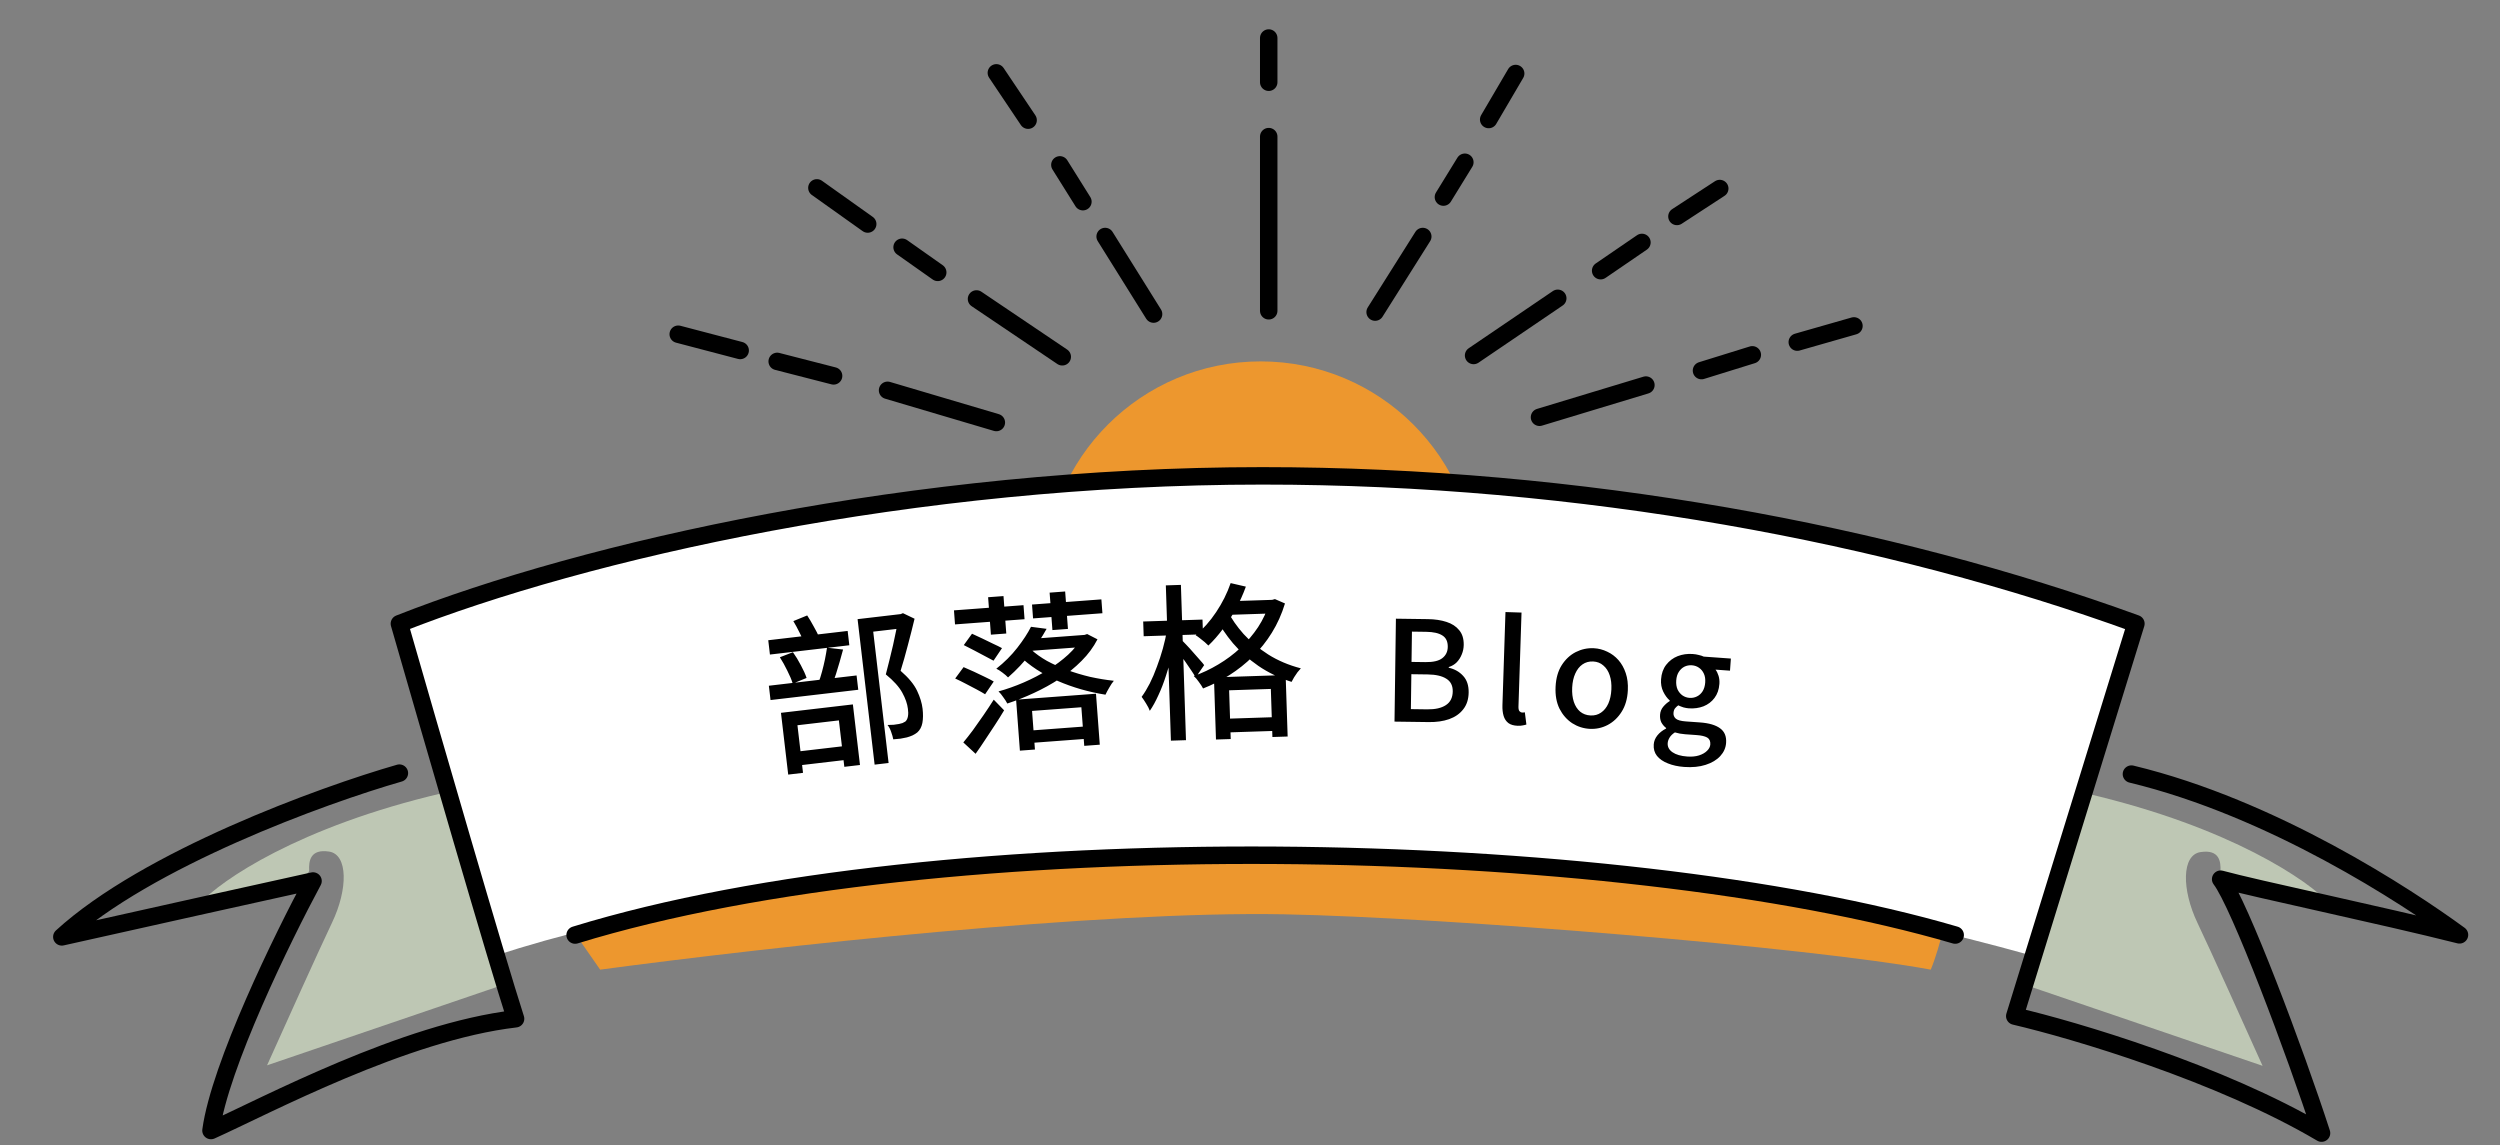 <svg width="358" height="164" viewBox="0 0 358 164" fill="none" xmlns="http://www.w3.org/2000/svg">
<rect x="0" y="0" width="358" height="164" fill="#808080" stroke="none"/>
<path d="M63.337 113.58C42.721 118.405 31.631 126.088 28.662 129.326C30.82 130.445 44.345 126.022 44.273 124.664C44.202 123.305 44.416 121.533 47.128 121.946C49.84 122.36 49.844 127.316 47.551 132.118C45.716 135.96 40.58 147.343 38.242 152.555L71.971 141.052C69.767 134.017 64.955 118.672 63.337 113.58Z" fill="#BEC7B4"/>
<path d="M298.905 113.651C319.521 118.476 330.612 126.159 333.58 129.398C331.422 130.516 317.898 126.093 317.969 124.735C318.04 123.376 317.826 121.604 315.114 122.018C312.403 122.431 312.398 127.387 314.691 132.189C316.526 136.031 321.662 147.415 324.001 152.626L290.271 141.123C292.475 134.088 297.287 118.744 298.905 113.651Z" fill="#BEC7B4"/>
<ellipse cx="180.525" cy="82.576" rx="30.905" ry="30.825" fill="#ED972E"/>
<path d="M290.874 136.814C195.839 110.301 104.724 125.767 71.047 136.814C68.705 129.036 62.637 108.664 57.096 89.4C160.997 51.469 266.168 73.595 305.766 89.4C302.534 99.911 295.03 124.11 290.874 136.814Z" fill="white"/>
<path d="M85.943 138.853L82.803 134.341C161.775 112.876 248.789 124.907 278.098 133.751C277.859 134.741 277.201 137.148 276.483 138.853C259.073 135.635 207.201 131.374 183.868 130.928C157.495 130.424 111.111 135.478 85.943 138.853Z" fill="#ED972E"/>
<path d="M116.979 26.903L124.256 32.08" stroke="black" stroke-width="2.5" stroke-linecap="round"/>
<path d="M129.179 35.405L134.283 39.005" stroke="black" stroke-width="2.5" stroke-linecap="round"/>
<path d="M139.835 42.81L152.116 51.093" stroke="black" stroke-width="2.5" stroke-linecap="round"/>
<path d="M142.678 10.432L147.226 17.209" stroke="black" stroke-width="2.5" stroke-linecap="round"/>
<path d="M151.774 23.609L155.072 28.88" stroke="black" stroke-width="2.5" stroke-linecap="round"/>
<path d="M158.256 33.868L165.192 44.975" stroke="black" stroke-width="2.5" stroke-linecap="round"/>
<path d="M181.681 5.444L181.681 11.776" stroke="black" stroke-width="2.5" stroke-linecap="round"/>
<path d="M181.681 19.562V44.505" stroke="black" stroke-width="2.5" stroke-linecap="round"/>
<path d="M217.045 10.527L213.179 17.115" stroke="black" stroke-width="2.5" stroke-linecap="round"/>
<path d="M209.767 23.233L206.697 28.222" stroke="black" stroke-width="2.5" stroke-linecap="round"/>
<path d="M203.741 33.868L196.918 44.692" stroke="black" stroke-width="2.5" stroke-linecap="round"/>
<path d="M246.269 26.997L240.137 30.996" stroke="black" stroke-width="2.5" stroke-linecap="round"/>
<path d="M235.125 34.716L229.212 38.763" stroke="black" stroke-width="2.5" stroke-linecap="round"/>
<path d="M223.071 42.716L211.018 50.904" stroke="black" stroke-width="2.5" stroke-linecap="round"/>
<path d="M265.486 46.67L257.37 48.992" stroke="black" stroke-width="2.5" stroke-linecap="round"/>
<path d="M250.931 50.81L243.653 53.069" stroke="black" stroke-width="2.5" stroke-linecap="round"/>
<path d="M235.694 55.141L220.456 59.753" stroke="black" stroke-width="2.5" stroke-linecap="round"/>
<path d="M57.193 110.712C46.175 113.876 21.084 122.995 8.853 134.161C21.443 131.333 38.081 127.648 44.826 126.159C40.48 134.223 31.471 152.66 30.212 161.891C38.081 158.355 57.867 147.747 73.83 145.886C71.132 137.548 61.614 104.695 57.193 89.311C83.771 78.824 130.857 68.143 180.777 68.143C226.322 68.142 270.562 76.468 305.861 89.311C302.035 101.73 292.701 131.948 288.513 145.505C297.096 147.511 317.898 153.672 332.444 162.262C328.709 150.711 320.65 129.316 317.997 125.899C323.009 127.282 340.896 131.024 352.198 133.872C344.631 128.34 325.466 115.731 305.22 110.85" stroke="black" stroke-width="2.5" stroke-linecap="round" stroke-linejoin="round"/>
<path d="M82.356 133.9C134.959 117.721 231.302 119.62 279.984 133.9" stroke="black" stroke-width="2.5" stroke-linecap="round"/>
<path d="M97.122 47.86L105.993 50.188" stroke="black" stroke-width="2.5" stroke-linecap="round"/>
<path d="M111.293 51.752L119.371 53.827" stroke="black" stroke-width="2.5" stroke-linecap="round"/>
<path d="M127.099 55.893L142.677 60.505" stroke="black" stroke-width="2.5" stroke-linecap="round"/>
<path d="M122.805 88.662L129.003 87.936L129.24 89.963L125.045 90.454L127.247 109.261L125.245 109.496L122.805 88.662ZM128.55 87.989L128.979 87.939L129.302 87.805L130.965 88.601C130.684 89.777 130.365 91.039 130.007 92.386C129.663 93.715 129.316 94.939 128.964 96.06C130.111 97.053 130.899 98.008 131.329 98.924C131.756 99.825 132.018 100.68 132.113 101.491C132.202 102.253 132.193 102.931 132.085 103.524C131.975 104.1 131.73 104.556 131.351 104.89C131.159 105.042 130.934 105.181 130.675 105.308C130.43 105.417 130.159 105.513 129.863 105.596C129.596 105.66 129.289 105.72 128.942 105.777C128.608 105.816 128.265 105.848 127.914 105.873C127.862 105.573 127.766 105.23 127.624 104.843C127.496 104.44 127.319 104.098 127.093 103.818C127.415 103.813 127.712 103.802 127.984 103.786C128.27 103.753 128.523 103.715 128.744 103.673C128.916 103.637 129.081 103.594 129.236 103.543C129.389 103.477 129.526 103.405 129.645 103.326C129.835 103.159 129.959 102.911 130.017 102.582C130.075 102.253 130.073 101.891 130.011 101.495C129.927 100.78 129.66 100.014 129.21 99.197C128.758 98.364 127.971 97.489 126.849 96.573C127.017 95.942 127.187 95.269 127.362 94.556C127.55 93.825 127.723 93.104 127.882 92.393C128.038 91.666 128.183 90.98 128.317 90.336C128.451 89.692 128.557 89.148 128.634 88.704L128.55 87.989ZM110.014 91.682L121.384 90.351L121.624 92.401L110.254 93.732L110.014 91.682ZM110.1 98.197L122.662 96.725L122.902 98.775L110.34 100.247L110.1 98.197ZM111.677 94.121L113.549 93.395C113.953 93.96 114.332 94.584 114.686 95.267C115.056 95.949 115.328 96.553 115.503 97.081L113.52 97.893C113.361 97.364 113.104 96.749 112.748 96.05C112.408 95.349 112.051 94.706 111.677 94.121ZM118.427 92.751L120.729 93.013C120.57 93.579 120.406 94.171 120.236 94.787C120.065 95.386 119.891 95.963 119.714 96.515C119.537 97.067 119.36 97.555 119.184 97.978L117.221 97.725C117.394 97.27 117.558 96.751 117.716 96.169C117.873 95.587 118.014 94.998 118.137 94.404C118.259 93.794 118.356 93.243 118.427 92.751ZM113.676 107.685L121.637 106.753L121.869 108.731L113.908 109.664L113.676 107.685ZM111.835 102.077L122.133 100.871L123.149 109.548L120.908 109.81L120.129 103.16L114.194 103.855L114.992 110.672L112.871 110.921L111.835 102.077ZM113.607 88.942L115.59 88.13C115.904 88.608 116.216 89.136 116.525 89.712C116.85 90.286 117.1 90.772 117.275 91.17L115.187 92.116C115.042 91.698 114.813 91.193 114.502 90.601C114.205 89.991 113.907 89.438 113.607 88.942ZM147.352 104.629L155.752 104.002L155.885 105.773L147.484 106.4L147.352 104.629ZM147.623 91.492L155.354 90.916L155.48 92.615L147.75 93.192L147.623 91.492ZM145.505 100.194L156.945 99.341L157.489 106.64L155.264 106.806L154.851 101.278L147.791 101.804L148.203 107.333L146.049 107.494L145.505 100.194ZM147.666 93.029C148.302 93.608 149.056 94.145 149.928 94.642C150.814 95.121 151.777 95.555 152.817 95.942C153.872 96.329 154.964 96.656 156.091 96.925C157.233 97.177 158.37 97.365 159.502 97.489C159.296 97.729 159.079 98.05 158.852 98.452C158.624 98.838 158.441 99.181 158.303 99.48C157.134 99.294 155.968 99.036 154.804 98.706C153.656 98.375 152.543 97.976 151.466 97.511C150.403 97.029 149.4 96.486 148.456 95.882C147.529 95.278 146.701 94.618 145.974 93.902L147.666 93.029ZM154.899 90.95L155.306 90.919L155.682 90.795L157.158 91.551C156.583 92.669 155.826 93.696 154.885 94.633C153.96 95.568 152.909 96.425 151.731 97.203C150.569 97.963 149.344 98.64 148.056 99.234C146.785 99.826 145.515 100.33 144.246 100.745C144.114 100.482 143.924 100.184 143.674 99.849C143.439 99.498 143.21 99.218 142.986 99.01C144.18 98.68 145.384 98.254 146.596 97.73C147.809 97.206 148.959 96.607 150.048 95.932C151.137 95.257 152.102 94.535 152.943 93.767C153.799 92.981 154.459 92.153 154.924 91.285L154.899 90.95ZM137.947 106.317C138.36 105.821 138.814 105.242 139.31 104.579C139.805 103.9 140.312 103.181 140.833 102.42C141.354 101.659 141.844 100.916 142.304 100.192L143.789 101.718C143.39 102.389 142.953 103.088 142.478 103.813C142.017 104.522 141.548 105.23 141.072 105.94C140.611 106.648 140.156 107.316 139.705 107.943L137.947 106.317ZM138.014 92.378L139.192 90.749C139.641 90.957 140.131 91.185 140.663 91.434C141.195 91.683 141.712 91.933 142.212 92.185C142.727 92.419 143.151 92.628 143.486 92.812L142.272 94.611C141.954 94.426 141.544 94.208 141.044 93.957C140.543 93.689 140.025 93.415 139.491 93.134C138.956 92.853 138.464 92.601 138.014 92.378ZM136.783 97.163L137.985 95.533C138.448 95.723 138.946 95.942 139.478 96.191C140.026 96.439 140.55 96.689 141.05 96.941C141.549 97.176 141.966 97.394 142.302 97.593L141.067 99.418C140.747 99.217 140.336 98.983 139.835 98.716C139.35 98.447 138.84 98.18 138.307 97.915C137.773 97.634 137.265 97.383 136.783 97.163ZM147.638 89.758L149.874 90.049C149.223 91.221 148.446 92.41 147.541 93.616C146.635 94.807 145.572 95.937 144.352 97.007C144.16 96.797 143.894 96.568 143.555 96.32C143.215 96.057 142.92 95.87 142.671 95.761C143.838 94.839 144.838 93.842 145.673 92.769C146.522 91.679 147.177 90.675 147.638 89.758ZM141.498 85.523L143.7 85.359L144.1 90.72L141.898 90.885L141.498 85.523ZM150.306 84.866L152.531 84.7L152.931 90.061L150.706 90.228L150.306 84.866ZM136.608 87.404L146.565 86.662L146.715 88.672L136.758 89.415L136.608 87.404ZM147.785 86.571L157.718 85.83L157.866 87.816L147.934 88.557L147.785 86.571ZM175.81 86.107L182.383 85.892L182.446 87.835L175.874 88.05L175.81 86.107ZM173.837 97.001L184.104 96.665L184.391 105.469L182.209 105.54L181.984 98.656L176.011 98.851L176.239 105.831L174.128 105.9L173.837 97.001ZM174.92 102.945L183.291 102.671L183.356 104.638L174.984 104.912L174.92 102.945ZM176.229 83.5L178.407 84.005C178.011 85.106 177.526 86.179 176.951 87.222C176.393 88.249 175.776 89.205 175.1 90.092C174.441 90.978 173.754 91.761 173.04 92.441C172.907 92.301 172.734 92.138 172.52 91.953C172.305 91.768 172.075 91.584 171.829 91.4C171.599 91.215 171.394 91.07 171.215 90.963C172.29 90.08 173.271 88.975 174.156 87.65C175.041 86.324 175.732 84.941 176.229 83.5ZM181.783 85.911L182.167 85.899L182.572 85.79L184.009 86.415C183.546 87.935 182.92 89.332 182.129 90.607C181.353 91.865 180.446 92.999 179.406 94.009C178.383 95.019 177.259 95.912 176.036 96.689C174.828 97.449 173.576 98.082 172.28 98.589C172.143 98.321 171.941 98.007 171.673 97.648C171.421 97.288 171.18 97.008 170.949 96.807C172.152 96.384 173.319 95.833 174.449 95.156C175.596 94.478 176.651 93.691 177.614 92.795C178.593 91.883 179.44 90.887 180.158 89.807C180.874 88.711 181.42 87.532 181.795 86.271L181.783 85.911ZM175.809 87.523C176.356 88.61 177.112 89.698 178.076 90.787C179.056 91.86 180.233 92.838 181.606 93.721C182.979 94.589 184.538 95.251 186.282 95.706C186.142 95.854 185.98 96.044 185.796 96.274C185.627 96.504 185.467 96.741 185.315 96.986C185.179 97.231 185.058 97.451 184.952 97.646C183.189 97.079 181.603 96.315 180.195 95.352C178.786 94.374 177.574 93.293 176.559 92.109C175.559 90.909 174.76 89.719 174.161 88.538L175.809 87.523ZM163.706 88.999L172.198 88.722L172.267 90.833L163.775 91.11L163.706 88.999ZM166.947 83.827L169.106 83.756L169.833 105.992L167.674 106.063L166.947 83.827ZM167.11 90.281L168.492 90.692C168.332 91.658 168.117 92.665 167.847 93.715C167.592 94.748 167.297 95.766 166.962 96.769C166.643 97.772 166.281 98.705 165.877 99.566C165.489 100.427 165.081 101.169 164.653 101.791C164.547 101.491 164.376 101.152 164.139 100.776C163.902 100.383 163.683 100.054 163.483 99.789C163.881 99.247 164.269 98.61 164.645 97.878C165.021 97.129 165.363 96.325 165.671 95.467C165.995 94.608 166.279 93.742 166.522 92.87C166.765 91.981 166.961 91.118 167.11 90.281ZM169.245 91.676C169.393 91.815 169.617 92.048 169.916 92.374C170.231 92.7 170.555 93.058 170.888 93.447C171.236 93.836 171.552 94.194 171.835 94.521C172.134 94.847 172.334 95.089 172.435 95.246L171.22 97.014C171.067 96.731 170.856 96.394 170.587 96.002C170.334 95.611 170.056 95.203 169.754 94.781C169.453 94.359 169.167 93.96 168.899 93.584C168.631 93.209 168.405 92.912 168.222 92.694L169.245 91.676ZM199.693 103.335L199.895 88.596L204.475 88.659C205.474 88.672 206.359 88.805 207.129 89.055C207.913 89.306 208.521 89.701 208.953 90.24C209.4 90.766 209.617 91.469 209.605 92.349C209.598 92.829 209.505 93.281 209.326 93.706C209.16 94.13 208.922 94.507 208.61 94.836C208.299 95.152 207.916 95.38 207.461 95.52L207.46 95.62C208.297 95.805 208.985 96.195 209.524 96.789C210.062 97.37 210.325 98.16 210.311 99.16C210.298 100.133 210.04 100.936 209.538 101.569C209.05 102.203 208.376 102.674 207.519 102.982C206.675 103.277 205.706 103.417 204.613 103.402L199.693 103.335ZM202.13 94.787L204.11 94.814C205.23 94.83 206.039 94.641 206.538 94.248C207.05 93.855 207.311 93.318 207.32 92.638C207.331 91.878 207.078 91.335 206.563 91.008C206.047 90.667 205.27 90.49 204.23 90.476L202.19 90.448L202.13 94.787ZM202.038 101.547L204.378 101.579C205.524 101.594 206.414 101.393 207.046 100.975C207.692 100.557 208.021 99.902 208.033 99.008C208.044 98.182 207.739 97.578 207.118 97.196C206.51 96.801 205.619 96.595 204.446 96.579L202.106 96.547L202.038 101.547ZM217.334 103.931C216.774 103.912 216.332 103.785 216.006 103.547C215.68 103.296 215.451 102.955 215.319 102.524C215.186 102.08 215.13 101.564 215.149 100.978L215.583 87.645L217.882 87.72L217.444 101.173C217.434 101.479 217.48 101.701 217.582 101.838C217.698 101.961 217.823 102.026 217.956 102.03C218.01 102.032 218.063 102.033 218.116 102.035C218.17 102.023 218.25 102.013 218.357 102.003L218.58 103.751C218.445 103.8 218.277 103.841 218.076 103.875C217.875 103.922 217.627 103.94 217.334 103.931ZM227.665 104.372C226.759 104.327 225.918 104.058 225.142 103.565C224.379 103.06 223.773 102.369 223.323 101.492C222.887 100.603 222.699 99.552 222.759 98.34C222.82 97.115 223.111 96.088 223.633 95.26C224.169 94.419 224.841 93.792 225.649 93.378C226.471 92.965 227.335 92.781 228.24 92.826C228.906 92.859 229.545 93.025 230.158 93.322C230.771 93.606 231.305 94.007 231.76 94.523C232.215 95.04 232.564 95.665 232.808 96.398C233.053 97.118 233.152 97.937 233.106 98.856C233.046 100.068 232.748 101.094 232.212 101.935C231.69 102.764 231.025 103.391 230.216 103.818C229.421 104.232 228.57 104.417 227.665 104.372ZM227.76 102.454C228.333 102.483 228.834 102.348 229.262 102.049C229.705 101.75 230.053 101.32 230.308 100.759C230.564 100.184 230.711 99.511 230.749 98.738C230.787 97.966 230.708 97.288 230.51 96.704C230.313 96.107 230.009 95.638 229.599 95.297C229.203 94.943 228.718 94.752 228.146 94.724C227.56 94.695 227.045 94.836 226.603 95.148C226.174 95.447 225.832 95.883 225.576 96.458C225.321 97.019 225.174 97.686 225.136 98.459C225.097 99.231 225.177 99.916 225.374 100.513C225.572 101.097 225.869 101.559 226.266 101.899C226.676 102.24 227.174 102.425 227.76 102.454ZM241.176 109.827C240.298 109.764 239.522 109.595 238.846 109.32C238.17 109.057 237.648 108.699 237.279 108.245C236.924 107.792 236.769 107.246 236.815 106.608C236.848 106.142 237.019 105.713 237.328 105.321C237.637 104.929 238.055 104.598 238.582 104.328L238.588 104.248C238.322 104.042 238.099 103.786 237.921 103.479C237.757 103.159 237.69 102.78 237.721 102.342C237.753 101.903 237.907 101.519 238.185 101.192C238.476 100.852 238.783 100.586 239.104 100.395L239.11 100.315C238.745 99.995 238.434 99.572 238.178 99.046C237.921 98.519 237.816 97.93 237.863 97.279C237.922 96.454 238.165 95.763 238.593 95.206C239.035 94.636 239.586 94.221 240.246 93.96C240.919 93.701 241.635 93.599 242.393 93.653C242.712 93.676 243.003 93.723 243.265 93.795C243.542 93.855 243.777 93.932 243.971 94.026L247.861 94.305L247.737 96.04L245.662 95.892C245.845 96.132 245.991 96.43 246.099 96.785C246.207 97.14 246.247 97.524 246.217 97.936C246.16 98.734 245.925 99.406 245.512 99.951C245.113 100.484 244.59 100.881 243.943 101.142C243.297 101.39 242.595 101.487 241.837 101.433C241.597 101.416 241.34 101.371 241.064 101.297C240.803 101.212 240.556 101.114 240.324 101.004C240.14 101.138 239.982 101.287 239.85 101.451C239.732 101.616 239.663 101.832 239.644 102.098C239.621 102.417 239.729 102.686 239.967 102.903C240.219 103.122 240.697 103.256 241.402 103.307L243.437 103.452C244.727 103.544 245.689 103.827 246.324 104.3C246.959 104.76 247.244 105.456 247.177 106.386C247.127 107.091 246.848 107.72 246.34 108.272C245.833 108.823 245.135 109.241 244.246 109.525C243.37 109.81 242.347 109.911 241.176 109.827ZM241.944 99.937C242.316 99.963 242.669 99.895 243.001 99.732C243.334 99.568 243.605 99.32 243.816 98.988C244.028 98.642 244.152 98.223 244.187 97.731C244.222 97.239 244.158 96.82 243.996 96.474C243.835 96.115 243.601 95.831 243.295 95.622C243.003 95.414 242.663 95.296 242.278 95.269C241.892 95.241 241.533 95.309 241.2 95.472C240.881 95.637 240.616 95.885 240.405 96.217C240.195 96.537 240.073 96.942 240.037 97.434C240.002 97.926 240.065 98.359 240.225 98.731C240.4 99.091 240.634 99.375 240.926 99.583C241.232 99.792 241.571 99.91 241.944 99.937ZM241.604 108.334C242.255 108.38 242.821 108.327 243.299 108.174C243.778 108.021 244.162 107.802 244.449 107.515C244.736 107.241 244.892 106.938 244.916 106.606C244.949 106.14 244.799 105.809 244.465 105.611C244.131 105.427 243.631 105.311 242.966 105.263L241.311 105.145C241.045 105.126 240.793 105.094 240.555 105.051C240.318 105.007 240.081 104.95 239.846 104.88C239.509 105.096 239.258 105.339 239.092 105.608C238.926 105.876 238.833 106.144 238.814 106.41C238.776 106.942 239.005 107.379 239.502 107.722C239.999 108.065 240.699 108.269 241.604 108.334Z" fill="black"/>
</svg>
